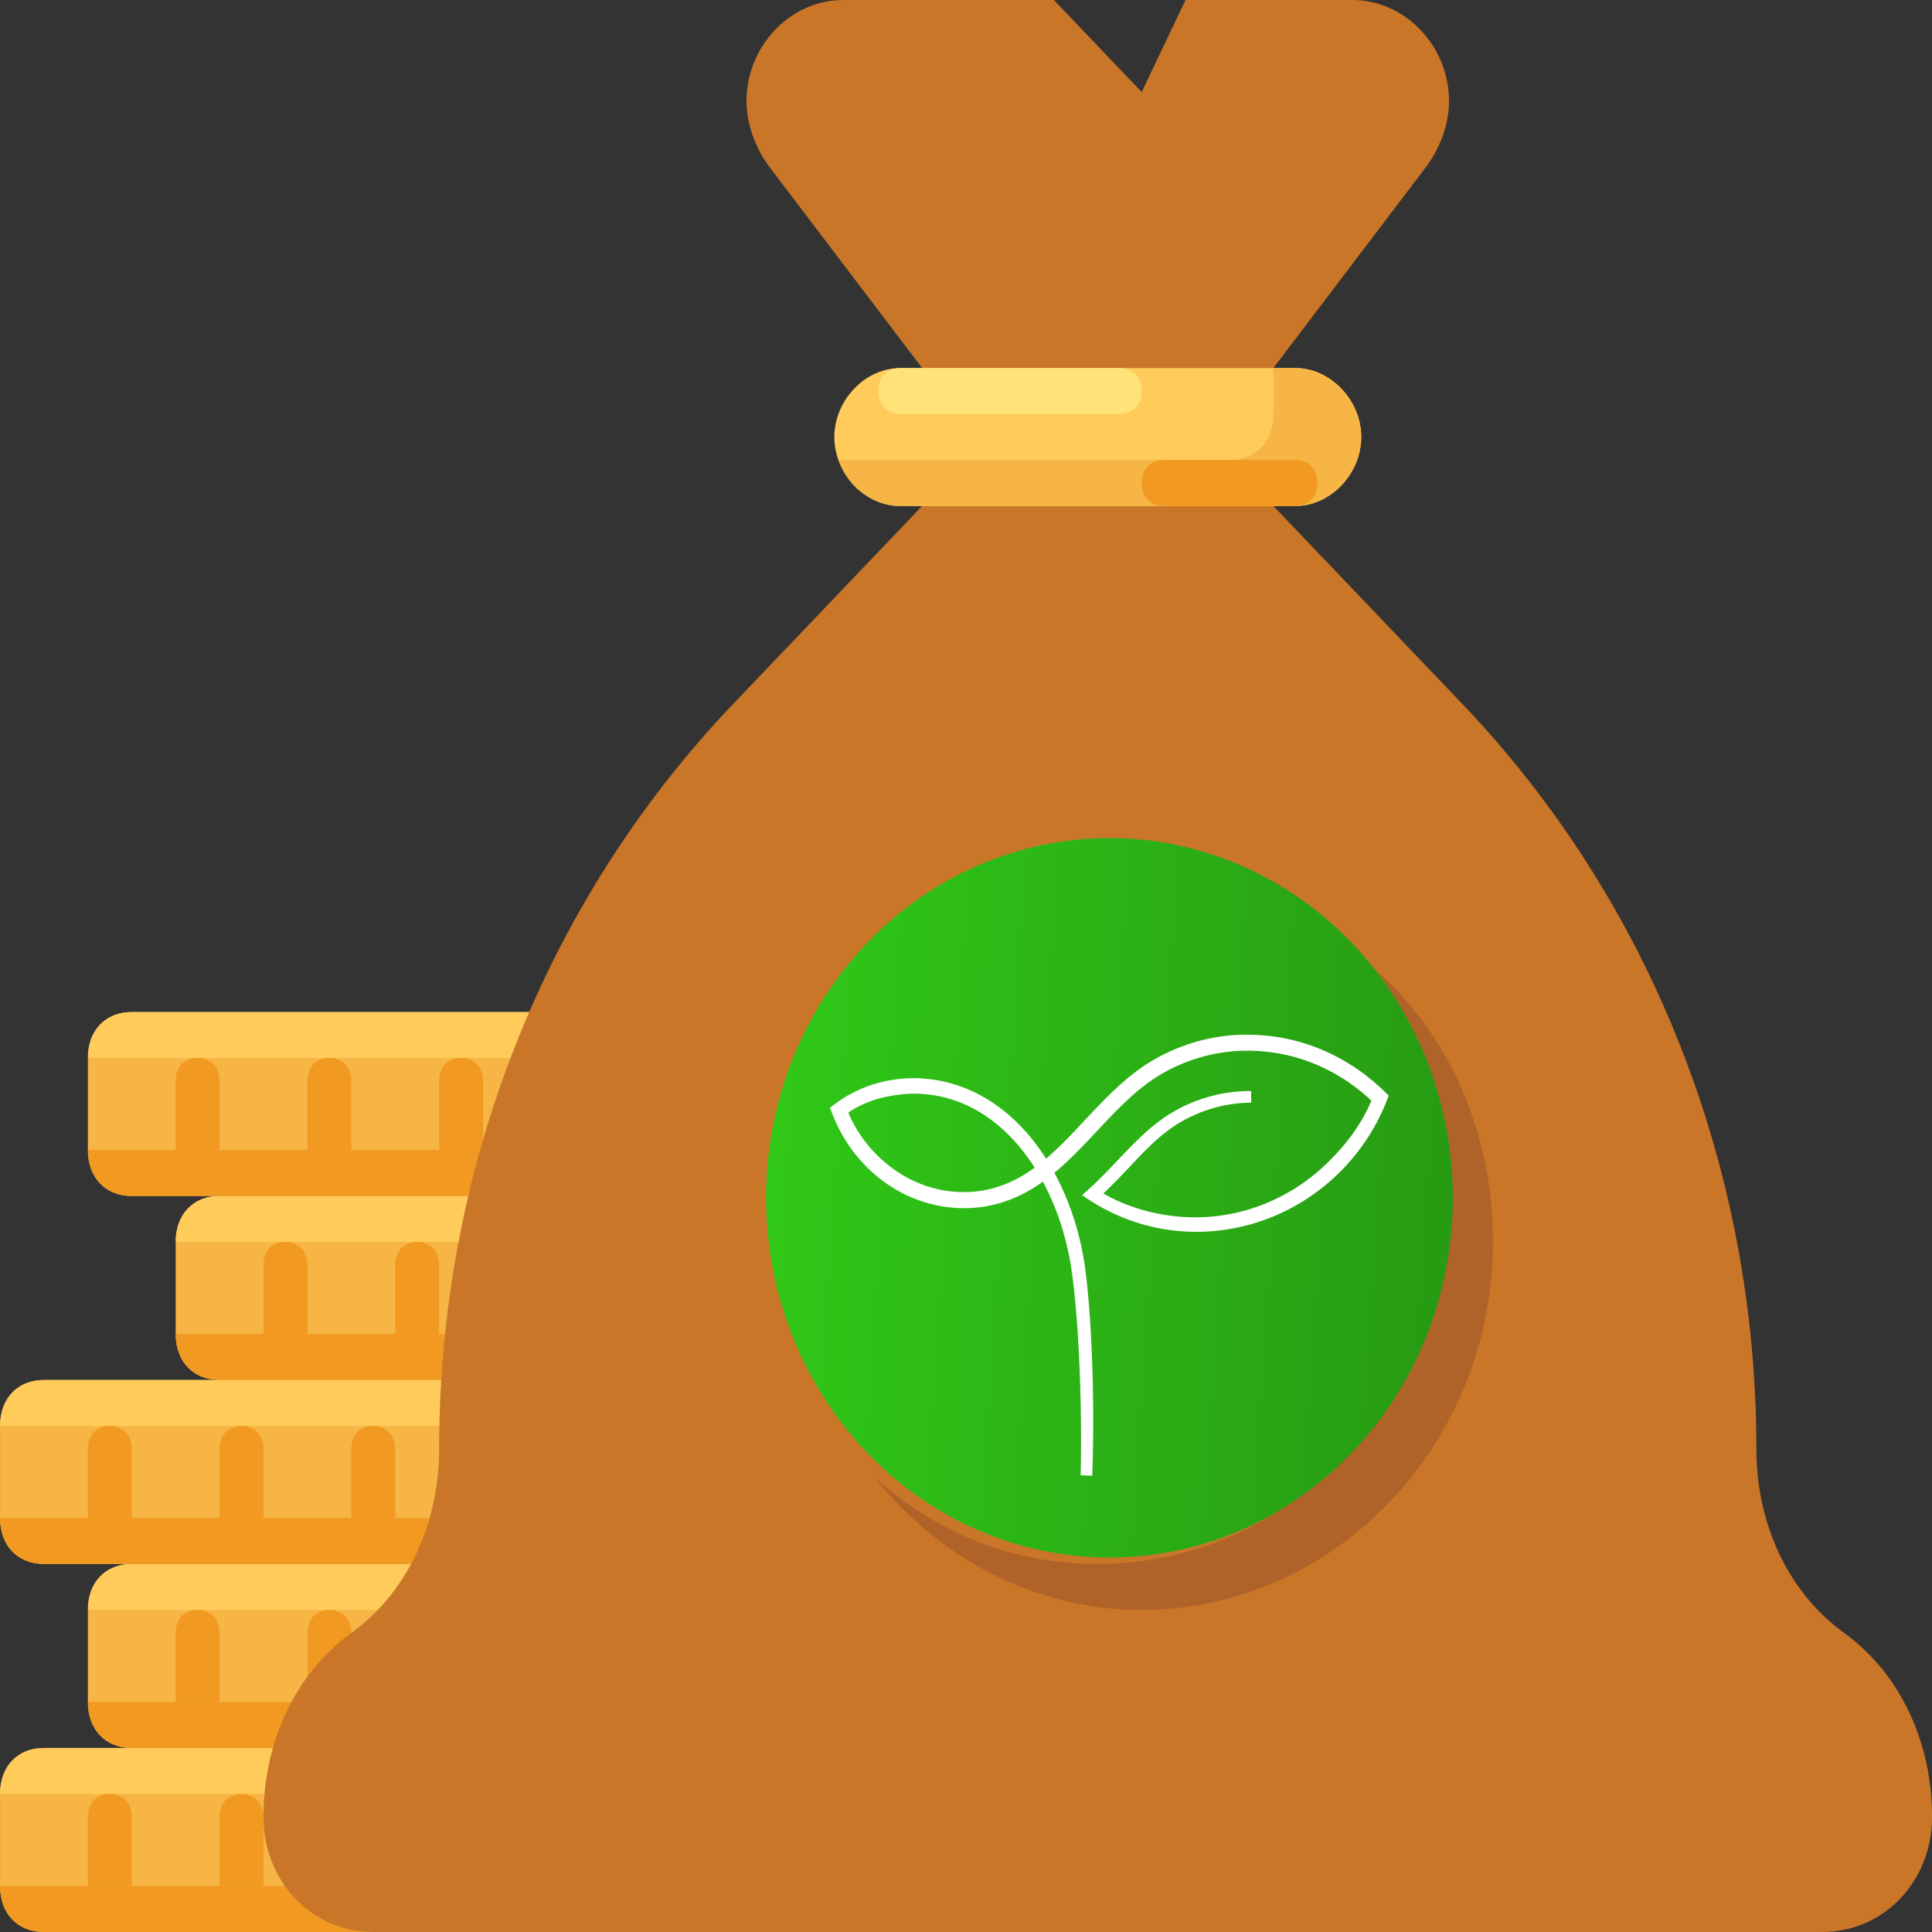 <svg width="60" height="60" viewBox="0 0 60 60" fill="none" xmlns="http://www.w3.org/2000/svg">
<rect x="0" y="0" width="60" height="60" fill="#333333" stroke="none"/>
<path d="M31.365 59.999H1.365C0.546 59.999 0.001 59.428 0.001 58.571V55.714C0.001 54.856 0.546 54.285 1.365 54.285H31.365C32.183 54.285 32.728 54.857 32.728 55.714V58.571C32.728 59.428 32.183 59.999 31.365 59.999Z" fill="#F6B545"/>
<path d="M25.91 55.714H0.001C0.001 54.856 0.546 54.285 1.365 54.285H25.91V55.714Z" fill="#FFCB5B"/>
<path d="M25.91 55.715V57.144C25.91 58.001 25.365 58.572 24.547 58.572H0.001C0.001 59.429 0.546 60.001 1.365 60.001H24.546H31.365C32.183 60.001 32.728 59.429 32.728 58.572V55.715H25.91V55.715Z" fill="#F19920"/>
<path d="M4.091 58.572V56.429C4.091 56.001 3.818 55.715 3.409 55.715C3 55.715 2.728 56.001 2.728 56.429V58.572" fill="#F19920"/>
<path d="M8.182 58.572V56.429C8.182 56.001 7.909 55.715 7.5 55.715C7.091 55.715 6.818 56.001 6.818 56.429V58.572" fill="#F19920"/>
<path d="M12.274 58.572V56.429C12.274 56.001 12.001 55.715 11.592 55.715C11.183 55.715 10.91 56.001 10.91 56.429V58.572" fill="#F19920"/>
<path d="M16.365 58.572V56.429C16.365 56.001 16.092 55.715 15.683 55.715C15.274 55.715 15.001 56.001 15.001 56.429V58.572" fill="#F19920"/>
<path d="M20.455 58.572V56.429C20.455 56.001 20.183 55.715 19.774 55.715C19.364 55.715 19.092 56.001 19.092 56.429V58.572" fill="#F19920"/>
<path d="M24.546 58.572V56.429C24.546 56.001 24.273 55.715 23.864 55.715C23.455 55.715 23.183 56.001 23.183 56.429V58.572" fill="#F19920"/>
<path d="M34.092 54.285H4.092C3.274 54.285 2.729 53.713 2.729 52.856V49.999C2.729 49.142 3.274 48.57 4.092 48.57H34.092C34.91 48.57 35.456 49.142 35.456 49.999V52.856C35.456 53.713 34.91 54.285 34.092 54.285Z" fill="#F6B545"/>
<path d="M28.638 49.999H2.729C2.729 49.142 3.274 48.57 4.092 48.57H28.638V49.999Z" fill="#FFCB5B"/>
<path d="M28.638 50V51.429C28.638 52.286 28.092 52.857 27.274 52.857H2.729C2.729 53.714 3.274 54.286 4.092 54.286H27.274H34.092C34.91 54.286 35.456 53.714 35.456 52.857V50H28.638V50Z" fill="#F19920"/>
<path d="M6.819 52.857V50.714C6.819 50.286 6.546 50 6.137 50C5.728 50 5.455 50.286 5.455 50.714V52.857" fill="#F19920"/>
<path d="M10.911 52.857V50.714C10.911 50.286 10.638 50 10.229 50C9.82 50 9.547 50.286 9.547 50.714V52.857" fill="#F19920"/>
<path d="M15.001 52.857V50.714C15.001 50.286 14.729 50 14.319 50C13.91 50 13.638 50.286 13.638 50.714V52.857" fill="#F19920"/>
<path d="M19.092 52.857V50.714C19.092 50.286 18.819 50 18.41 50C18.001 50 17.729 50.286 17.729 50.714V52.857" fill="#F19920"/>
<path d="M23.183 52.857V50.714C23.183 50.286 22.91 50 22.501 50C22.092 50 21.819 50.286 21.819 50.714V52.857" fill="#F19920"/>
<path d="M27.274 52.857V50.714C27.274 50.286 27.001 50 26.592 50C26.183 50 25.91 50.286 25.91 50.714V52.857" fill="#F19920"/>
<path d="M36.82 42.855H6.82C6.001 42.855 5.456 42.283 5.456 41.426V38.569C5.456 37.712 6.002 37.141 6.82 37.141H36.82C37.638 37.141 38.183 37.712 38.183 38.569V41.426C38.183 42.283 37.638 42.855 36.82 42.855Z" fill="#F6B545"/>
<path d="M31.365 38.569H5.456C5.456 37.712 6.002 37.141 6.82 37.141H31.365V38.569Z" fill="#FFCB5B"/>
<path d="M31.364 38.57V39.999C31.364 40.856 30.819 41.428 30.001 41.428H5.455C5.455 42.285 6.001 42.856 6.819 42.856H30.001H36.819C37.637 42.856 38.182 42.285 38.182 41.428V38.57H31.364V38.57Z" fill="#F19920"/>
<path d="M9.545 41.428V39.285C9.545 38.856 9.273 38.57 8.863 38.57C8.454 38.57 8.182 38.856 8.182 39.285V41.428" fill="#F19920"/>
<path d="M13.637 41.428V39.285C13.637 38.856 13.364 38.57 12.955 38.57C12.546 38.57 12.273 38.856 12.273 39.285V41.428" fill="#F19920"/>
<path d="M17.728 41.428V39.285C17.728 38.856 17.455 38.57 17.046 38.57C16.637 38.57 16.364 38.856 16.364 39.285V41.428" fill="#F19920"/>
<path d="M21.819 41.428V39.285C21.819 38.856 21.546 38.57 21.137 38.57C20.728 38.57 20.455 38.856 20.455 39.285V41.428" fill="#F19920"/>
<path d="M25.91 41.428V39.285C25.91 38.856 25.637 38.57 25.228 38.57C24.819 38.57 24.546 38.856 24.546 39.285V41.428" fill="#F19920"/>
<path d="M30 41.428V39.285C30 38.856 29.728 38.57 29.319 38.57C28.909 38.57 28.637 38.856 28.637 39.285V41.428" fill="#F19920"/>
<path d="M34.092 37.144H4.092C3.274 37.144 2.729 36.572 2.729 35.715V32.858C2.729 32.001 3.274 31.43 4.092 31.43H34.092C34.91 31.43 35.456 32.001 35.456 32.858V35.715C35.456 36.572 34.91 37.144 34.092 37.144Z" fill="#F6B545"/>
<path d="M28.638 32.858H2.729C2.729 32.001 3.274 31.43 4.092 31.43H28.638V32.858Z" fill="#FFCB5B"/>
<path d="M28.638 32.856V34.284C28.638 35.141 28.092 35.713 27.274 35.713H2.729C2.729 36.57 3.274 37.141 4.092 37.141H27.274H34.092C34.91 37.141 35.456 36.57 35.456 35.713V32.855H28.638V32.856Z" fill="#F19920"/>
<path d="M6.819 35.713V33.57C6.819 33.141 6.546 32.855 6.137 32.855C5.728 32.855 5.455 33.141 5.455 33.57V35.713" fill="#F19920"/>
<path d="M10.909 35.713V33.57C10.909 33.141 10.637 32.855 10.228 32.855C9.819 32.855 9.546 33.141 9.546 33.57V35.713" fill="#F19920"/>
<path d="M15.001 35.713V33.57C15.001 33.141 14.729 32.855 14.319 32.855C13.91 32.855 13.638 33.141 13.638 33.57V35.713" fill="#F19920"/>
<path d="M19.092 35.713V33.57C19.092 33.141 18.819 32.855 18.41 32.855C18.001 32.855 17.729 33.141 17.729 33.57V35.713" fill="#F19920"/>
<path d="M23.183 35.713V33.57C23.183 33.141 22.91 32.855 22.501 32.855C22.092 32.855 21.819 33.141 21.819 33.57V35.713" fill="#F19920"/>
<path d="M27.274 35.713V33.57C27.274 33.141 27.001 32.855 26.592 32.855C26.183 32.855 25.91 33.141 25.91 33.57V35.713" fill="#F19920"/>
<path d="M31.365 48.57H1.365C0.546 48.57 0.001 47.998 0.001 47.141V44.284C0.001 43.427 0.546 42.855 1.365 42.855H31.365C32.183 42.855 32.728 43.427 32.728 44.284V47.141C32.728 47.998 32.183 48.57 31.365 48.57Z" fill="#F6B545"/>
<path d="M25.91 44.288H0.001C0.001 43.431 0.546 42.859 1.365 42.859H25.91V44.288Z" fill="#FFCB5B"/>
<path d="M25.91 44.285V45.714C25.91 46.571 25.365 47.142 24.547 47.142H0.001C0.001 47.999 0.546 48.571 1.365 48.571H24.546H31.365C32.183 48.571 32.728 47.999 32.728 47.142V44.285H25.91V44.285Z" fill="#F19920"/>
<path d="M4.091 47.142V44.999C4.091 44.571 3.818 44.285 3.409 44.285C3 44.285 2.728 44.571 2.728 44.999V47.142" fill="#F19920"/>
<path d="M8.183 47.142V44.999C8.183 44.571 7.91 44.285 7.501 44.285C7.092 44.285 6.819 44.571 6.819 44.999V47.142" fill="#F19920"/>
<path d="M12.273 47.142V44.999C12.273 44.571 12 44.285 11.591 44.285C11.182 44.285 10.909 44.571 10.909 44.999V47.142" fill="#F19920"/>
<path d="M16.365 47.142V44.999C16.365 44.571 16.092 44.285 15.683 44.285C15.274 44.285 15.001 44.571 15.001 44.999V47.142" fill="#F19920"/>
<path d="M20.455 47.142V44.999C20.455 44.571 20.183 44.285 19.774 44.285C19.364 44.285 19.092 44.571 19.092 44.999V47.142" fill="#F19920"/>
<path d="M24.546 47.142V44.999C24.546 44.571 24.273 44.285 23.864 44.285C23.455 44.285 23.183 44.571 23.183 44.999V47.142" fill="#F19920"/>
<path d="M57.274 50.714C55.501 49.428 54.546 47.286 54.546 45C54.546 36.286 51.274 28 45.41 21.857L39.546 15.714V11.429L44.319 5.143C44.728 4.572 45.001 3.857 45.001 3.143C45.001 1.429 43.637 0 42.001 0H36.819L35.456 2.857L32.728 0H26.183C24.546 0 23.183 1.429 23.183 3.143C23.183 3.857 23.455 4.571 23.864 5.143L28.637 11.429V15.714L22.774 21.857C16.91 28 13.637 36.286 13.637 45C13.637 47.286 12.683 49.428 10.91 50.714C9.137 52 8.183 54.143 8.183 56.428C8.183 58.428 9.683 60 11.592 60H56.592C58.501 60 60.001 58.428 60.001 56.428C60.001 54.143 59.046 52 57.274 50.714Z" fill="#C97629"/>
<path d="M40.23 15.716H27.957C26.866 15.716 25.911 14.716 25.911 13.573C25.911 12.43 26.866 11.43 27.957 11.43H40.229C41.32 11.43 42.275 12.43 42.275 13.573C42.275 14.716 41.32 15.716 40.23 15.716Z" fill="#FFCB5B"/>
<path d="M27.956 11.43H34.774C35.184 11.43 35.456 11.715 35.456 12.144C35.456 12.572 35.184 12.858 34.774 12.858H27.956C27.547 12.858 27.274 12.572 27.274 12.144C27.274 11.716 27.547 11.43 27.956 11.43Z" fill="#FFE278"/>
<path d="M40.229 11.43H39.547V12.858C39.547 13.715 39.001 14.287 38.183 14.287H26.047C26.32 15.144 27.138 15.715 27.956 15.715H40.229C41.32 15.715 42.274 14.715 42.274 13.572C42.274 12.429 41.32 11.43 40.229 11.43Z" fill="#F6B545"/>
<path d="M36.138 14.285H40.229C40.638 14.285 40.91 14.571 40.91 14.999C40.91 15.428 40.638 15.714 40.229 15.714H36.138C35.729 15.714 35.456 15.428 35.456 14.999C35.456 14.571 35.729 14.285 36.138 14.285Z" fill="#F19920"/>
<path d="M42.41 29.855C44.047 31.855 45.001 34.284 45.001 37.141C45.001 43.427 40.092 48.57 34.092 48.57C31.365 48.57 29.047 47.57 27.138 45.855C29.183 48.427 32.183 49.998 35.456 49.998C41.456 49.998 46.365 44.855 46.365 38.57C46.365 34.998 44.865 31.855 42.41 29.855Z" fill="#B06328"/>
<ellipse cx="34.455" cy="37.199" rx="10.664" ry="11.172" fill="url(#paint0_linear_300_610)"/>
<mask id="path-53-outside-1_300_610" maskUnits="userSpaceOnUse" x="24.993" y="31.312" width="19" height="15" fill="black">
<rect fill="white" x="24.993" y="31.312" width="19" height="15"/>
<path d="M38.855 34.063C38.61 34.065 38.365 34.087 38.123 34.127C37.881 34.168 37.643 34.23 37.41 34.309C36.946 34.468 36.503 34.701 36.11 35.005C35.715 35.308 35.366 35.67 35.023 36.037C34.681 36.404 34.339 36.758 33.967 37.096C34.719 37.573 35.568 37.847 36.44 37.947C37.312 38.049 38.204 37.95 39.038 37.667C39.872 37.384 40.647 36.914 41.293 36.296C41.94 35.678 42.472 34.983 42.802 34.135C42.206 33.55 41.495 33.095 40.727 32.807C39.958 32.519 39.132 32.407 38.319 32.466C37.912 32.495 37.51 32.576 37.119 32.696C36.728 32.818 36.35 32.984 35.993 33.19C35.816 33.295 35.643 33.407 35.478 33.533C35.313 33.658 35.152 33.79 34.998 33.931C34.688 34.21 34.396 34.513 34.107 34.821C33.818 35.128 33.531 35.44 33.229 35.738C33.078 35.887 32.924 36.033 32.763 36.172C32.603 36.311 32.438 36.444 32.264 36.566C32.221 36.596 32.177 36.627 32.133 36.655C32.088 36.684 32.044 36.714 31.999 36.741L31.862 36.822C31.817 36.85 31.769 36.872 31.723 36.897L31.652 36.934C31.629 36.946 31.605 36.957 31.581 36.968C31.533 36.99 31.485 37.013 31.437 37.034C31.339 37.073 31.241 37.114 31.141 37.146C31.042 37.182 30.939 37.206 30.838 37.235L30.684 37.268L30.607 37.284L30.529 37.296C30.321 37.329 30.112 37.344 29.902 37.342C29.483 37.337 29.065 37.265 28.666 37.131C28.466 37.063 28.272 36.98 28.085 36.883C27.898 36.784 27.717 36.671 27.546 36.546C26.861 36.041 26.318 35.327 26.011 34.51L25.993 34.463L26.032 34.434C26.607 33.998 27.298 33.747 28.001 33.681C28.704 33.616 29.421 33.74 30.069 34.029C30.393 34.174 30.7 34.36 30.985 34.576C31.269 34.793 31.529 35.044 31.767 35.315C32.239 35.859 32.615 36.49 32.902 37.159C33.046 37.493 33.167 37.838 33.267 38.189C33.318 38.365 33.36 38.542 33.401 38.721C33.438 38.9 33.473 39.079 33.5 39.26C33.552 39.622 33.593 39.985 33.623 40.349C33.641 40.531 33.652 40.714 33.666 40.895C33.677 41.078 33.691 41.26 33.699 41.442C33.739 42.171 33.761 42.901 33.768 43.631C33.776 44.361 33.768 45.092 33.741 45.821C33.75 45.456 33.754 45.091 33.754 44.726C33.753 44.362 33.75 43.996 33.742 43.632C33.728 42.902 33.699 42.173 33.653 41.445C33.643 41.263 33.628 41.081 33.615 40.899C33.599 40.718 33.586 40.536 33.567 40.355C33.533 39.992 33.489 39.63 33.434 39.271C33.376 38.913 33.296 38.559 33.195 38.211C33.094 37.864 32.973 37.523 32.828 37.193C32.541 36.532 32.166 35.912 31.698 35.379C31.463 35.115 31.206 34.87 30.926 34.659C30.646 34.449 30.346 34.269 30.028 34.129C29.394 33.851 28.695 33.736 28.011 33.804C27.328 33.872 26.679 34.066 26.125 34.489C26.425 35.281 26.954 35.947 27.619 36.436C27.786 36.557 27.961 36.666 28.142 36.761C28.324 36.855 28.513 36.936 28.706 37.001C29.093 37.13 29.498 37.199 29.903 37.202C30.106 37.204 30.309 37.189 30.509 37.157L30.584 37.145L30.658 37.129L30.807 37.097C30.905 37.069 31.004 37.046 31.1 37.011C31.197 36.98 31.291 36.94 31.385 36.902C31.432 36.882 31.478 36.859 31.525 36.838C31.548 36.827 31.571 36.817 31.594 36.805L31.662 36.769C31.707 36.744 31.753 36.722 31.797 36.695L31.93 36.617C31.973 36.59 32.016 36.561 32.059 36.532C32.103 36.505 32.145 36.475 32.187 36.445C32.356 36.326 32.518 36.196 32.675 36.059C32.832 35.923 32.984 35.778 33.133 35.63C33.431 35.336 33.716 35.023 34.006 34.716C34.296 34.408 34.592 34.102 34.907 33.819C35.065 33.677 35.229 33.542 35.398 33.414C35.567 33.286 35.745 33.171 35.928 33.064C36.293 32.853 36.681 32.685 37.081 32.56C37.481 32.438 37.893 32.357 38.309 32.327C39.141 32.269 39.985 32.385 40.77 32.681C41.554 32.976 42.279 33.443 42.886 34.041L42.917 34.071L42.901 34.112C42.815 34.328 42.719 34.539 42.613 34.745C42.504 34.949 42.386 35.148 42.257 35.339C42.127 35.528 41.989 35.712 41.84 35.886C41.691 36.06 41.535 36.227 41.369 36.383C40.707 37.009 39.916 37.482 39.068 37.764C38.219 38.046 37.315 38.14 36.431 38.031C35.548 37.925 34.689 37.61 33.934 37.12L33.898 37.096L33.93 37.067C34.302 36.736 34.643 36.366 34.989 36.001C35.336 35.638 35.69 35.277 36.09 34.977C36.489 34.674 36.936 34.444 37.405 34.29C37.64 34.214 37.88 34.155 38.122 34.117C38.364 34.08 38.61 34.062 38.855 34.063Z"/>
</mask>
<path d="M38.855 34.063C38.61 34.065 38.365 34.087 38.123 34.127C37.881 34.168 37.643 34.23 37.41 34.309C36.946 34.468 36.503 34.701 36.11 35.005C35.715 35.308 35.366 35.67 35.023 36.037C34.681 36.404 34.339 36.758 33.967 37.096C34.719 37.573 35.568 37.847 36.44 37.947C37.312 38.049 38.204 37.95 39.038 37.667C39.872 37.384 40.647 36.914 41.293 36.296C41.94 35.678 42.472 34.983 42.802 34.135C42.206 33.55 41.495 33.095 40.727 32.807C39.958 32.519 39.132 32.407 38.319 32.466C37.912 32.495 37.51 32.576 37.119 32.696C36.728 32.818 36.35 32.984 35.993 33.19C35.816 33.295 35.643 33.407 35.478 33.533C35.313 33.658 35.152 33.79 34.998 33.931C34.688 34.21 34.396 34.513 34.107 34.821C33.818 35.128 33.531 35.44 33.229 35.738C33.078 35.887 32.924 36.033 32.763 36.172C32.603 36.311 32.438 36.444 32.264 36.566C32.221 36.596 32.177 36.627 32.133 36.655C32.088 36.684 32.044 36.714 31.999 36.741L31.862 36.822C31.817 36.85 31.769 36.872 31.723 36.897L31.652 36.934C31.629 36.946 31.605 36.957 31.581 36.968C31.533 36.99 31.485 37.013 31.437 37.034C31.339 37.073 31.241 37.114 31.141 37.146C31.042 37.182 30.939 37.206 30.838 37.235L30.684 37.268L30.607 37.284L30.529 37.296C30.321 37.329 30.112 37.344 29.902 37.342C29.483 37.337 29.065 37.265 28.666 37.131C28.466 37.063 28.272 36.98 28.085 36.883C27.898 36.784 27.717 36.671 27.546 36.546C26.861 36.041 26.318 35.327 26.011 34.51L25.993 34.463L26.032 34.434C26.607 33.998 27.298 33.747 28.001 33.681C28.704 33.616 29.421 33.74 30.069 34.029C30.393 34.174 30.7 34.36 30.985 34.576C31.269 34.793 31.529 35.044 31.767 35.315C32.239 35.859 32.615 36.49 32.902 37.159C33.046 37.493 33.167 37.838 33.267 38.189C33.318 38.365 33.36 38.542 33.401 38.721C33.438 38.9 33.473 39.079 33.5 39.26C33.552 39.622 33.593 39.985 33.623 40.349C33.641 40.531 33.652 40.714 33.666 40.895C33.677 41.078 33.691 41.26 33.699 41.442C33.739 42.171 33.761 42.901 33.768 43.631C33.776 44.361 33.768 45.092 33.741 45.821C33.75 45.456 33.754 45.091 33.754 44.726C33.753 44.362 33.75 43.996 33.742 43.632C33.728 42.902 33.699 42.173 33.653 41.445C33.643 41.263 33.628 41.081 33.615 40.899C33.599 40.718 33.586 40.536 33.567 40.355C33.533 39.992 33.489 39.63 33.434 39.271C33.376 38.913 33.296 38.559 33.195 38.211C33.094 37.864 32.973 37.523 32.828 37.193C32.541 36.532 32.166 35.912 31.698 35.379C31.463 35.115 31.206 34.87 30.926 34.659C30.646 34.449 30.346 34.269 30.028 34.129C29.394 33.851 28.695 33.736 28.011 33.804C27.328 33.872 26.679 34.066 26.125 34.489C26.425 35.281 26.954 35.947 27.619 36.436C27.786 36.557 27.961 36.666 28.142 36.761C28.324 36.855 28.513 36.936 28.706 37.001C29.093 37.13 29.498 37.199 29.903 37.202C30.106 37.204 30.309 37.189 30.509 37.157L30.584 37.145L30.658 37.129L30.807 37.097C30.905 37.069 31.004 37.046 31.1 37.011C31.197 36.98 31.291 36.94 31.385 36.902C31.432 36.882 31.478 36.859 31.525 36.838C31.548 36.827 31.571 36.817 31.594 36.805L31.662 36.769C31.707 36.744 31.753 36.722 31.797 36.695L31.93 36.617C31.973 36.59 32.016 36.561 32.059 36.532C32.103 36.505 32.145 36.475 32.187 36.445C32.356 36.326 32.518 36.196 32.675 36.059C32.832 35.923 32.984 35.778 33.133 35.63C33.431 35.336 33.716 35.023 34.006 34.716C34.296 34.408 34.592 34.102 34.907 33.819C35.065 33.677 35.229 33.542 35.398 33.414C35.567 33.286 35.745 33.171 35.928 33.064C36.293 32.853 36.681 32.685 37.081 32.56C37.481 32.438 37.893 32.357 38.309 32.327C39.141 32.269 39.985 32.385 40.77 32.681C41.554 32.976 42.279 33.443 42.886 34.041L42.917 34.071L42.901 34.112C42.815 34.328 42.719 34.539 42.613 34.745C42.504 34.949 42.386 35.148 42.257 35.339C42.127 35.528 41.989 35.712 41.84 35.886C41.691 36.06 41.535 36.227 41.369 36.383C40.707 37.009 39.916 37.482 39.068 37.764C38.219 38.046 37.315 38.14 36.431 38.031C35.548 37.925 34.689 37.61 33.934 37.12L33.898 37.096L33.93 37.067C34.302 36.736 34.643 36.366 34.989 36.001C35.336 35.638 35.69 35.277 36.09 34.977C36.489 34.674 36.936 34.444 37.405 34.29C37.64 34.214 37.88 34.155 38.122 34.117C38.364 34.08 38.61 34.062 38.855 34.063Z" fill="white"/>
<path d="M38.855 34.063C38.61 34.065 38.365 34.087 38.123 34.127C37.881 34.168 37.643 34.23 37.41 34.309C36.946 34.468 36.503 34.701 36.11 35.005C35.715 35.308 35.366 35.67 35.023 36.037C34.681 36.404 34.339 36.758 33.967 37.096C34.719 37.573 35.568 37.847 36.44 37.947C37.312 38.049 38.204 37.95 39.038 37.667C39.872 37.384 40.647 36.914 41.293 36.296C41.94 35.678 42.472 34.983 42.802 34.135C42.206 33.55 41.495 33.095 40.727 32.807C39.958 32.519 39.132 32.407 38.319 32.466C37.912 32.495 37.51 32.576 37.119 32.696C36.728 32.818 36.35 32.984 35.993 33.19C35.816 33.295 35.643 33.407 35.478 33.533C35.313 33.658 35.152 33.79 34.998 33.931C34.688 34.21 34.396 34.513 34.107 34.821C33.818 35.128 33.531 35.44 33.229 35.738C33.078 35.887 32.924 36.033 32.763 36.172C32.603 36.311 32.438 36.444 32.264 36.566C32.221 36.596 32.177 36.627 32.133 36.655C32.088 36.684 32.044 36.714 31.999 36.741L31.862 36.822C31.817 36.85 31.769 36.872 31.723 36.897L31.652 36.934C31.629 36.946 31.605 36.957 31.581 36.968C31.533 36.99 31.485 37.013 31.437 37.034C31.339 37.073 31.241 37.114 31.141 37.146C31.042 37.182 30.939 37.206 30.838 37.235L30.684 37.268L30.607 37.284L30.529 37.296C30.321 37.329 30.112 37.344 29.902 37.342C29.483 37.337 29.065 37.265 28.666 37.131C28.466 37.063 28.272 36.98 28.085 36.883C27.898 36.784 27.717 36.671 27.546 36.546C26.861 36.041 26.318 35.327 26.011 34.51L25.993 34.463L26.032 34.434C26.607 33.998 27.298 33.747 28.001 33.681C28.704 33.616 29.421 33.74 30.069 34.029C30.393 34.174 30.7 34.36 30.985 34.576C31.269 34.793 31.529 35.044 31.767 35.315C32.239 35.859 32.615 36.49 32.902 37.159C33.046 37.493 33.167 37.838 33.267 38.189C33.318 38.365 33.36 38.542 33.401 38.721C33.438 38.9 33.473 39.079 33.5 39.26C33.552 39.622 33.593 39.985 33.623 40.349C33.641 40.531 33.652 40.714 33.666 40.895C33.677 41.078 33.691 41.26 33.699 41.442C33.739 42.171 33.761 42.901 33.768 43.631C33.776 44.361 33.768 45.092 33.741 45.821C33.75 45.456 33.754 45.091 33.754 44.726C33.753 44.362 33.75 43.996 33.742 43.632C33.728 42.902 33.699 42.173 33.653 41.445C33.643 41.263 33.628 41.081 33.615 40.899C33.599 40.718 33.586 40.536 33.567 40.355C33.533 39.992 33.489 39.63 33.434 39.271C33.376 38.913 33.296 38.559 33.195 38.211C33.094 37.864 32.973 37.523 32.828 37.193C32.541 36.532 32.166 35.912 31.698 35.379C31.463 35.115 31.206 34.87 30.926 34.659C30.646 34.449 30.346 34.269 30.028 34.129C29.394 33.851 28.695 33.736 28.011 33.804C27.328 33.872 26.679 34.066 26.125 34.489C26.425 35.281 26.954 35.947 27.619 36.436C27.786 36.557 27.961 36.666 28.142 36.761C28.324 36.855 28.513 36.936 28.706 37.001C29.093 37.13 29.498 37.199 29.903 37.202C30.106 37.204 30.309 37.189 30.509 37.157L30.584 37.145L30.658 37.129L30.807 37.097C30.905 37.069 31.004 37.046 31.1 37.011C31.197 36.98 31.291 36.94 31.385 36.902C31.432 36.882 31.478 36.859 31.525 36.838C31.548 36.827 31.571 36.817 31.594 36.805L31.662 36.769C31.707 36.744 31.753 36.722 31.797 36.695L31.93 36.617C31.973 36.59 32.016 36.561 32.059 36.532C32.103 36.505 32.145 36.475 32.187 36.445C32.356 36.326 32.518 36.196 32.675 36.059C32.832 35.923 32.984 35.778 33.133 35.63C33.431 35.336 33.716 35.023 34.006 34.716C34.296 34.408 34.592 34.102 34.907 33.819C35.065 33.677 35.229 33.542 35.398 33.414C35.567 33.286 35.745 33.171 35.928 33.064C36.293 32.853 36.681 32.685 37.081 32.56C37.481 32.438 37.893 32.357 38.309 32.327C39.141 32.269 39.985 32.385 40.77 32.681C41.554 32.976 42.279 33.443 42.886 34.041L42.917 34.071L42.901 34.112C42.815 34.328 42.719 34.539 42.613 34.745C42.504 34.949 42.386 35.148 42.257 35.339C42.127 35.528 41.989 35.712 41.84 35.886C41.691 36.06 41.535 36.227 41.369 36.383C40.707 37.009 39.916 37.482 39.068 37.764C38.219 38.046 37.315 38.14 36.431 38.031C35.548 37.925 34.689 37.61 33.934 37.12L33.898 37.096L33.93 37.067C34.302 36.736 34.643 36.366 34.989 36.001C35.336 35.638 35.69 35.277 36.09 34.977C36.489 34.674 36.936 34.444 37.405 34.29C37.64 34.214 37.88 34.155 38.122 34.117C38.364 34.08 38.61 34.062 38.855 34.063Z" stroke="white" stroke-width="0.36" mask="url(#path-53-outside-1_300_610)"/>
<defs>
<linearGradient id="paint0_linear_300_610" x1="23.791" y1="30.217" x2="45.849" y2="31.705" gradientUnits="userSpaceOnUse">
<stop stop-color="#30C917"/>
<stop offset="1" stop-color="#279A13"/>
</linearGradient>
</defs>
</svg>
